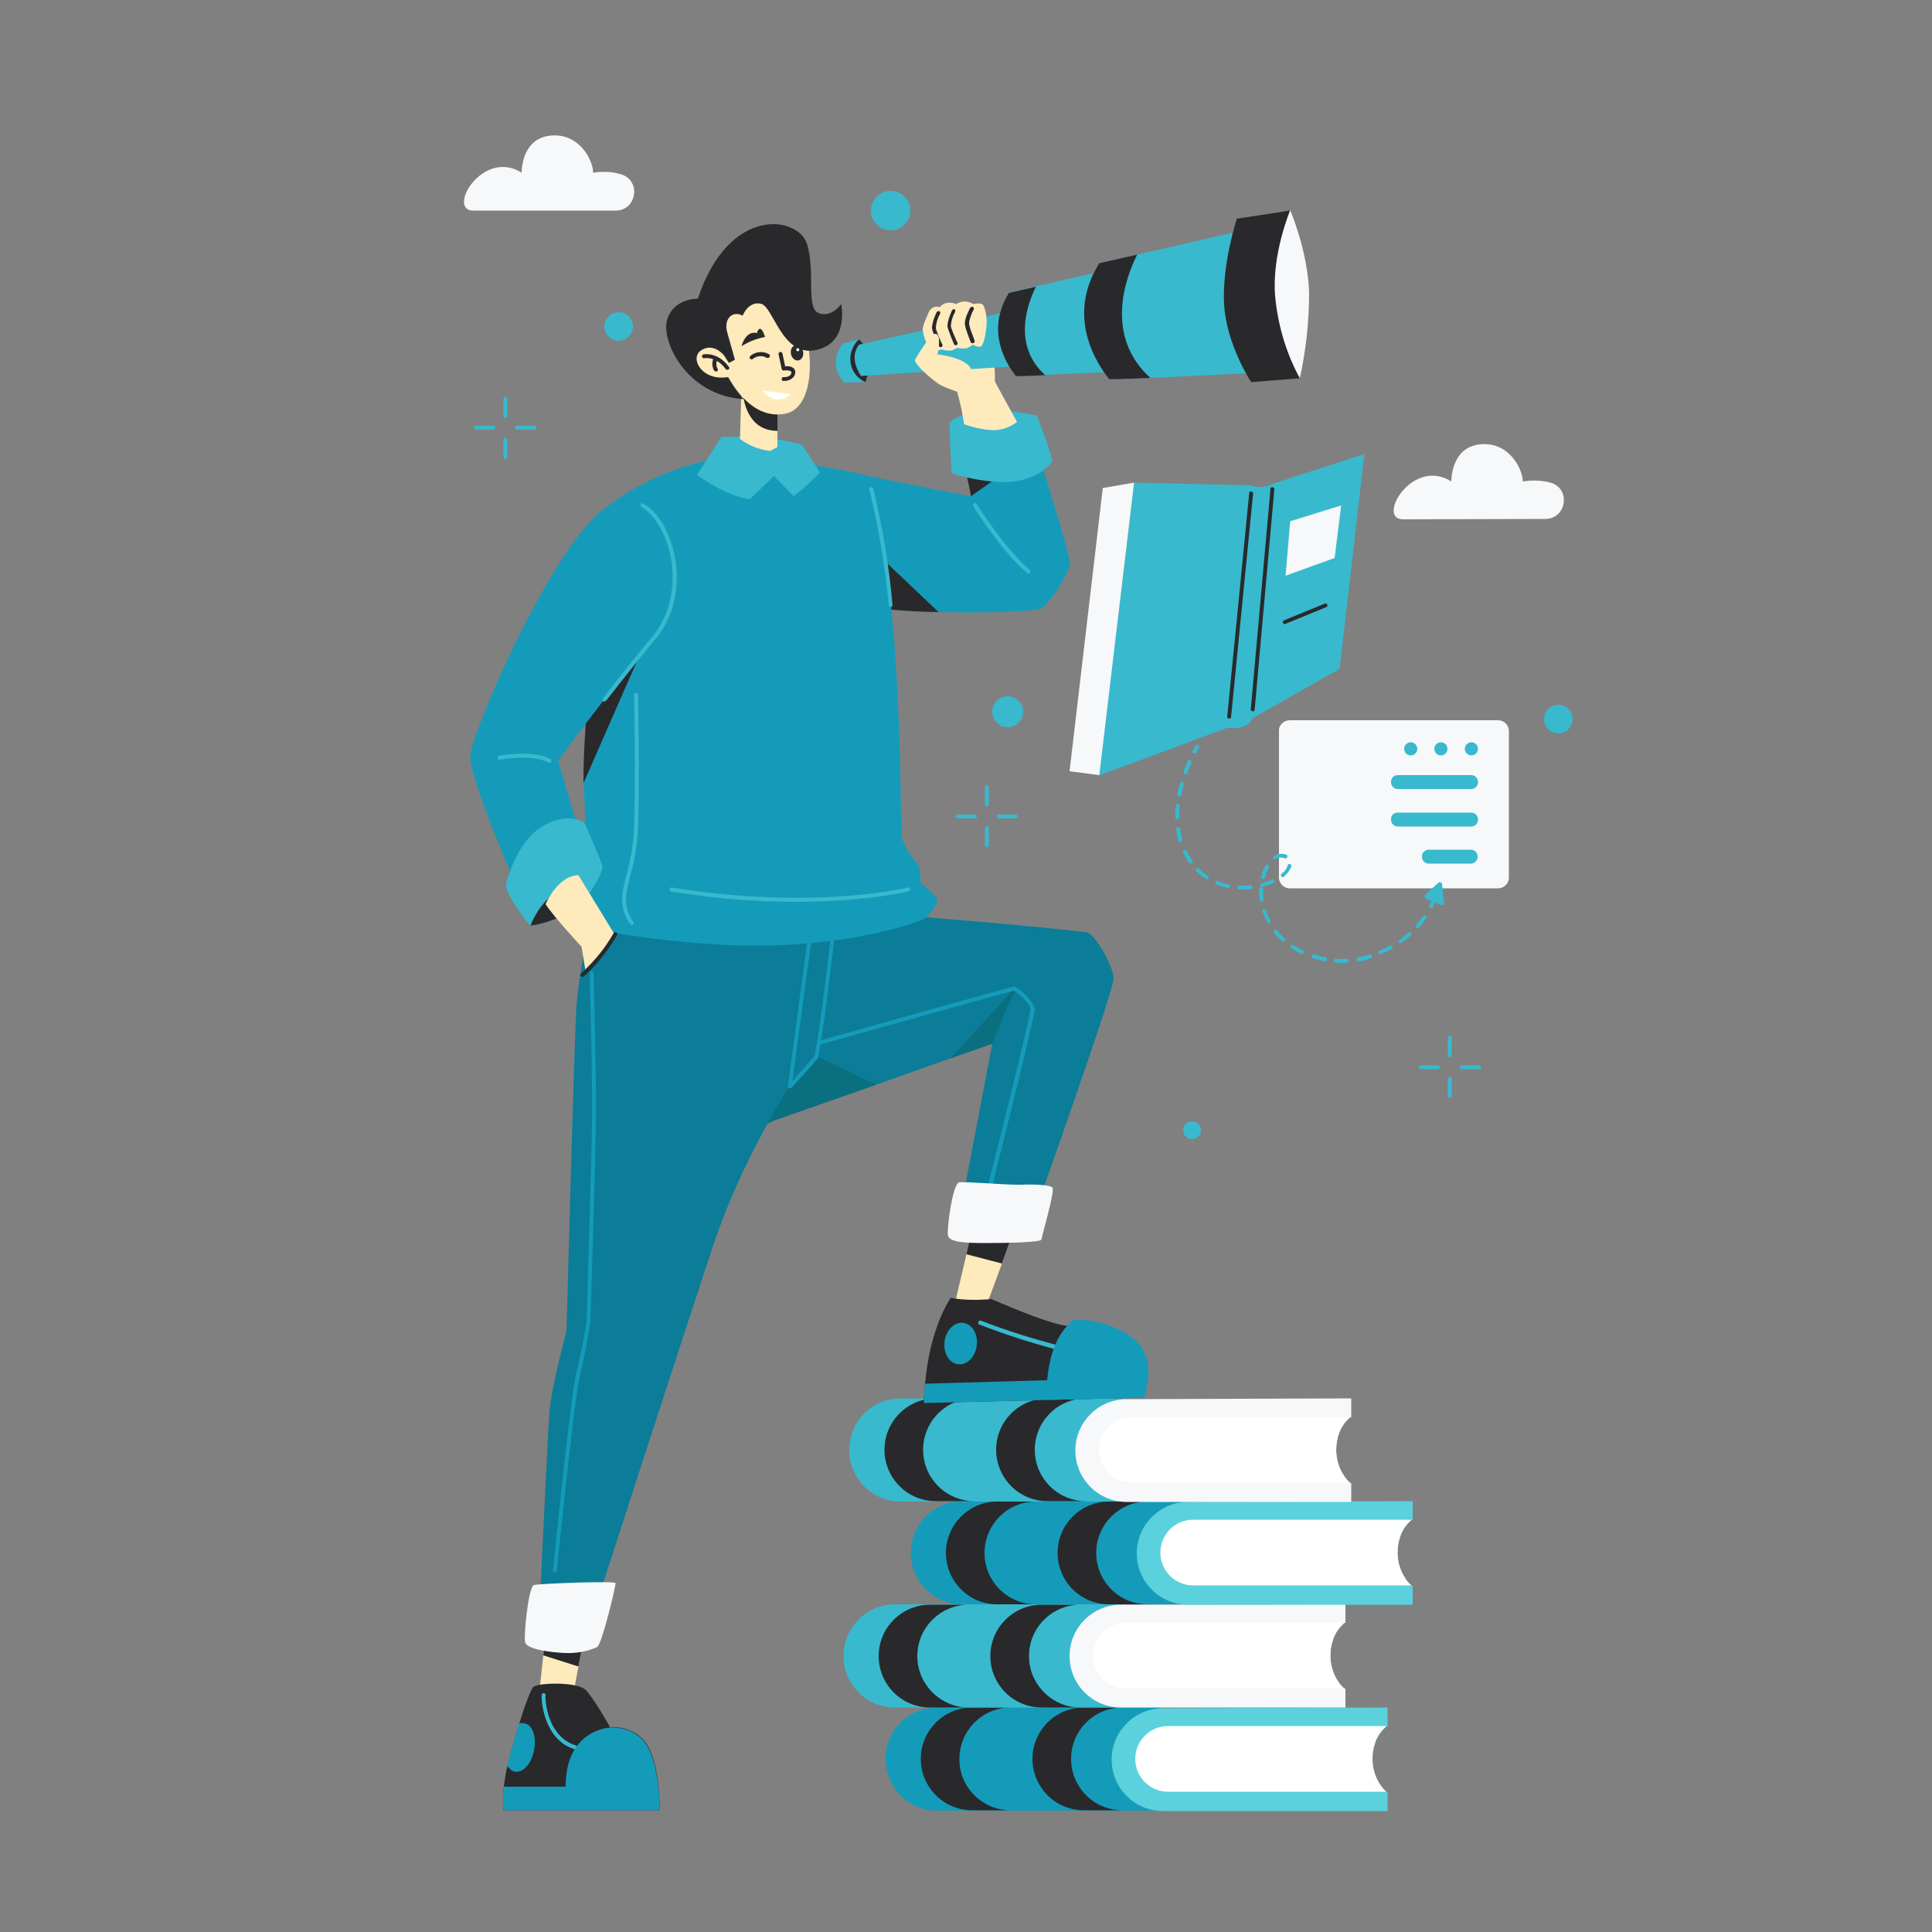 <?xml version="1.0" encoding="utf-8"?>
<!-- Generator: Adobe Illustrator 24.1.1, SVG Export Plug-In . SVG Version: 6.00 Build 0)  -->
<svg version="1.1" id="BOOK" xmlns="http://www.w3.org/2000/svg" xmlns:xlink="http://www.w3.org/1999/xlink" x="0px" y="0px"
	 viewBox="0 0 500 500" style="enable-background:new 0 0 500 500;" xml:space="preserve">
<rect x="0" y="0" width="500" height="500" fill="#808080" stroke="none"/>
<style type="text/css">
	.st0{fill:#159BBA;}
	.st1{fill:#5BD1DD;}
	.st2{fill:#FFFFFF;}
	.st3{fill:#29292C;}
	.st4{fill:#38B9CE;}
	.st5{fill:#F6F8F9;}
	.st6{fill:#FFEABB;}
	.st7{fill:#0B7D98;}
	.st8{fill:#0A6F7F;}
</style>
<path class="st0" d="M242.5,441.9h58.2l0,0v26.7l0,0h-58.2c-7.4,0-13.3-6-13.3-13.3l0,0C229.1,447.8,235.1,441.9,242.5,441.9
	L242.5,441.9z"/>
<path class="st1" d="M359.1,441.9v4.9h-0.3c-0.3,0.3-0.6,0.6-0.9,0.9c-0.9,1-1.6,2.1-2,3.4c-0.5,1.4-0.7,2.8-0.7,4.2
	c0,2.4,0.7,4.8,2.1,6.8c0.4,0.6,0.9,1.2,1.5,1.7h0.3v4.9h-58.1c-7.4,0-13.3-6-13.3-13.3c0-7.4,6-13.3,13.3-13.3L359.1,441.9
	L359.1,441.9z"/>
<path class="st2" d="M358.8,463.7h-56.5c-4.7,0-8.5-3.8-8.5-8.5s3.8-8.5,8.5-8.5h56.5c-0.3,0.3-0.6,0.6-0.9,0.9
	c-0.9,1-1.6,2.1-2,3.4c-0.5,1.4-0.7,2.8-0.7,4.2c0,2.4,0.7,4.8,2.1,6.8C357.7,462.6,358.2,463.2,358.8,463.7z"/>
<path class="st3" d="M261.6,468.5h-10c-7.4,0-13.3-6-13.3-13.3c0-7.4,6-13.3,13.3-13.3h10c-7.4,0-13.3,6-13.3,13.3
	C248.2,462.5,254.2,468.5,261.6,468.5z"/>
<path class="st3" d="M290.5,468.5h-10c-7.4,0-13.3-6-13.3-13.3c0-7.4,6-13.3,13.3-13.3h10c-7.4,0-13.3,6-13.3,13.3
	C277.2,462.5,283.1,468.5,290.5,468.5z"/>
<path class="st4" d="M231.6,415.2h58.1l0,0v26.7l0,0h-58.1c-7.4,0-13.3-6-13.3-13.3l0,0C218.3,421.2,224.3,415.2,231.6,415.2
	L231.6,415.2z"/>
<path class="st5" d="M348.2,415.2v4.8h-0.3c-0.3,0.3-0.6,0.6-0.9,0.9c-0.9,1-1.6,2.1-2,3.4c-0.5,1.4-0.7,2.8-0.7,4.2
	c0,2.4,0.7,4.8,2.1,6.8c0.4,0.6,0.9,1.2,1.5,1.7h0.3v4.9h-58.1c-7.4,0-13.3-6-13.3-13.3c0-7.4,6-13.3,13.3-13.3L348.2,415.2
	L348.2,415.2z"/>
<path class="st2" d="M347.9,437h-56.5c-4.7,0-8.5-3.8-8.5-8.5s3.8-8.5,8.5-8.5h56.5c-0.3,0.3-0.6,0.6-0.9,0.9c-0.9,1-1.6,2.1-2,3.4
	c-0.5,1.4-0.7,2.8-0.7,4.2c0,2.4,0.7,4.8,2.1,6.8C346.8,435.9,347.3,436.5,347.9,437z"/>
<path class="st3" d="M250.7,441.9h-10c-7.4,0-13.3-6-13.3-13.3c0-7.4,6-13.3,13.3-13.3h10c-7.4,0-13.3,6-13.3,13.3
	C237.4,435.9,243.4,441.9,250.7,441.9z"/>
<path class="st3" d="M279.6,441.9h-10c-7.4,0-13.3-6-13.3-13.3c0-7.4,6-13.3,13.3-13.3h10c-7.4,0-13.3,6-13.3,13.3
	C266.3,435.9,272.3,441.9,279.6,441.9z"/>
<path class="st0" d="M249,388.5h58.1l0,0v26.7l0,0H249c-7.4,0-13.3-6-13.3-13.3l0,0C235.7,394.5,241.6,388.5,249,388.5L249,388.5z"
	/>
<path class="st1" d="M365.6,388.5v4.9h-0.3c-0.3,0.3-0.6,0.6-0.9,0.9c-0.9,1-1.6,2.1-2,3.4c-0.5,1.4-0.7,2.8-0.7,4.2
	c0,2.4,0.7,4.8,2.1,6.8c0.4,0.6,0.9,1.2,1.5,1.7h0.3v4.9h-58.1c-7.4,0-13.3-6-13.3-13.3c0-7.4,6-13.3,13.3-13.3L365.6,388.5
	L365.6,388.5z"/>
<path class="st2" d="M365.3,410.3h-56.5c-4.7,0-8.5-3.8-8.5-8.5s3.8-8.5,8.5-8.5h56.5c-0.3,0.3-0.6,0.6-0.9,0.9
	c-0.9,1-1.6,2.1-2,3.4c-0.5,1.4-0.7,2.8-0.7,4.2c0,2.4,0.7,4.8,2.1,6.8C364.2,409.3,364.7,409.8,365.3,410.3z"/>
<path class="st3" d="M268.1,415.2h-10c-7.4,0-13.3-6-13.3-13.3c0-7.4,6-13.3,13.3-13.3h10c-7.4,0-13.3,6-13.3,13.3
	C254.8,409.2,260.7,415.2,268.1,415.2z"/>
<path class="st3" d="M297,415.2h-10c-7.4,0-13.3-6-13.3-13.3c0-7.4,6-13.3,13.3-13.3h10c-7.4,0-13.3,6-13.3,13.3
	C283.7,409.2,289.6,415.2,297,415.2z"/>
<path class="st4" d="M233.1,361.9h58.2l0,0v26.7l0,0h-58.2c-7.4,0-13.3-6-13.3-13.3l0,0C219.8,367.8,225.7,361.9,233.1,361.9
	L233.1,361.9z"/>
<path class="st5" d="M349.7,361.9v4.9h-0.3c-0.3,0.3-0.6,0.6-0.9,0.9c-0.9,1-1.6,2.1-2,3.4c-0.5,1.4-0.7,2.8-0.7,4.2
	c0,2.4,0.7,4.8,2.1,6.8c0.4,0.6,0.9,1.2,1.5,1.7h0.3v4.9h-58.1c-7.4,0-13.3-6-13.3-13.3c0-7.4,6-13.3,13.3-13.3L349.7,361.9
	L349.7,361.9z"/>
<path class="st2" d="M349.4,383.7h-56.5c-4.7,0-8.5-3.8-8.5-8.5s3.8-8.5,8.5-8.5h56.5c-0.3,0.3-0.6,0.6-0.9,0.9
	c-0.9,1-1.6,2.1-2,3.4c-0.5,1.4-0.7,2.8-0.7,4.2c0,2.4,0.7,4.8,2.1,6.8C348.3,382.6,348.8,383.2,349.4,383.7z"/>
<path class="st3" d="M252.2,388.5h-10c-7.4,0-13.3-6-13.3-13.3c0-7.4,6-13.3,13.3-13.3h10c-7.4,0-13.3,6-13.3,13.3
	C238.9,382.6,244.9,388.5,252.2,388.5z"/>
<path class="st3" d="M281.1,388.5h-10c-7.4,0-13.3-6-13.3-13.3c0-7.4,6-13.3,13.3-13.3h10c-7.4,0-13.3,6-13.3,13.3
	C267.8,382.6,273.8,388.5,281.1,388.5L281.1,388.5z"/>
<path class="st6" d="M264.4,312.9c0,0-2.6,7.1-5.1,14.1c-2.4,6.6-4.8,13-5,13.1c-0.4,0.1-8,0.7-8,0.7l3.8-16.1l3.1-13.4L264.4,312.9
	z"/>
<path class="st3" d="M264.4,312.9c0,0-2.6,7.1-5.1,14.1l-9.2-2.4l3.1-13.4L264.4,312.9z"/>
<path class="st3" d="M296.5,356v0.5l-0.4,5.2l-25.2,0.6l-31.8,0.8c0,0,0-2,0.3-5c0.5-5.6,2-14.8,6.6-22.2c3.5,0.6,7.1,0.6,10.6,0.3
	c0,0,14.2,6.3,19.3,6.9h0.3C278.9,343.6,297.6,347,296.5,356z"/>
<path class="st4" d="M274.1,349.4H274c-7-1.8-13.8-4-20.5-6.6c-0.3-0.1-0.4-0.4-0.3-0.7s0.4-0.4,0.7-0.3c6.7,2.6,13.5,4.7,20.4,6.5
	c0.3,0.1,0.4,0.4,0.3,0.6C274.5,349.2,274.3,349.3,274.1,349.4z"/>
<ellipse transform="matrix(0.127 -0.992 0.992 0.127 -127.973 550.15)" class="st0" cx="248.6" cy="347.8" rx="5.4" ry="4.2"/>
<path class="st0" d="M297.1,356.5c-0.2,1.8-0.5,3.5-1,5.2l-25.2,0.6c-0.1-1.7,0-3.4,0.1-5.1c0.4-4.5,1.6-10.2,5.2-14.1
	c0.5-0.6,1.1-1.1,1.7-1.6c5-0.1,9.9,1.3,14.1,3.9C296.7,348.5,297.5,352.6,297.1,356.5z"/>
<path class="st0" d="M297.1,356.5c-0.2,1.8-0.5,3.5-1,5.2l-25.2,0.6l-31.8,0.8c0,0,0-2,0.3-5l31.6-0.9l25.5-0.7L297.1,356.5z"/>
<path class="st7" d="M288.2,253.3c0,3.2-19.4,57.7-19.4,57.7l-19.7-0.5l7.7-40.4l-10.8,3.8l-19.2,6.8l-26.6,9.3
	c-1.4,0.7-2.8,1.3-4.2,1.8c-6.1,2-17.8,4.1-27.1-5.2c-13.3-13.3-0.7-51.5,23.9-51.8c19.4-0.3,86.9,5.9,88.8,6.6
	S288.2,250.1,288.2,253.3z"/>
<path class="st8" d="M263,255.9c-2.2,3.9-6.2,14.2-6.2,14.2l-10.8,3.8l16.5-18.1H263z"/>
<path class="st8" d="M226.8,280.7l-26.5,9.3c-1.4,0.7-2.8,1.3-4.2,1.8l8.4-10.7l6.9-7.7L226.8,280.7z"/>
<path class="st0" d="M256.3,306.9h-0.1c-0.3-0.1-0.4-0.3-0.4-0.6c0,0,0,0,0,0c4.4-17.3,10.9-43.6,10.9-45.1s-3.6-4.5-4.3-4.8
	c-2.1,0.5-33.7,9.3-50.4,14c-0.3,0.1-0.6-0.1-0.6-0.4c-0.1-0.3,0.1-0.6,0.4-0.6c15.1-4.2,50.1-14.1,50.7-14.1c0.9,0,5.1,3.9,5.3,5.8
	c0.1,1.8-9.8,40.9-10.9,45.4C256.8,306.7,256.6,306.9,256.3,306.9z"/>
<path class="st5" d="M248.2,306c0.9-0.3,12.7,0.7,15.6,0.6s8-0.1,8.6,0.8s-2.8,12.7-2.9,13.4s-8.6,0.9-14,0.9s-10-0.1-10.2-2.1
	S246.5,306.5,248.2,306z"/>
<polygon class="st6" points="151.4,422.4 149.7,431.3 148.3,438.8 139.4,439.7 140.6,428.4 141.2,422.9 "/>
<polygon class="st3" points="151.4,422.4 149.7,431.3 140.6,428.4 141.2,422.9 "/>
<path class="st3" d="M170.7,468.5h-40.4c-0.2-2-0.2-4.1,0.1-6.1c0.1-0.5,0.1-1,0.2-1.6c0.2-1.3,0.4-2.6,0.8-3.9
	c0.7-3.1,1.9-7.2,3-10.9c1.5-4.9,3.1-9.1,3.7-9.5c1.9-1.1,11.3-1.2,13.4,0.8s6.4,9.7,6.4,9.7s6.4-0.7,9.7,4.8
	S170.7,468.5,170.7,468.5z"/>
<path class="st4" d="M148.8,452.7h-0.1c-8.1-2.5-8.7-13-8.5-14.1c0-0.3,0.3-0.5,0.6-0.4s0.5,0.3,0.4,0.6c-0.2,0.9,0.4,10.7,7.8,12.9
	c0.3,0.1,0.4,0.4,0.3,0.7C149.2,452.5,149,452.7,148.8,452.7z"/>
<path class="st0" d="M170.7,468.5h-40.4c-0.2-2-0.2-4.1,0.1-6.1h16c-0.1-14.8,11.4-15.3,11.4-15.3s6.4-0.7,9.7,4.8
	S170.7,468.5,170.7,468.5z"/>
<path class="st0" d="M138.2,453c-0.7,3.5-2.9,5.9-5,5.5c-0.8-0.2-1.5-0.8-1.9-1.5c0.7-3.1,1.9-7.2,3-10.9c0.4-0.2,0.9-0.2,1.4-0.1
	C137.8,446.3,138.9,449.5,138.2,453z"/>
<path class="st7" d="M152.5,238.6c0,0-2.8,14.8-3.3,21.4s-2.6,84.5-2.6,84.5s-3.9,14.4-4.4,20.9s-2.5,50-2.5,50l14.9-1.1
	c0,0,22.5-69.5,29.9-91.8s19.9-41.5,19.9-41.5s4.6-30.2,5.7-42.5C212.2,214.4,160.9,197.2,152.5,238.6z"/>
<path class="st0" d="M204.4,281.6c-0.1,0-0.1,0-0.2,0c-0.2-0.1-0.3-0.3-0.3-0.5l5.7-42.5c0-0.3,0.3-0.5,0.6-0.4s0.5,0.3,0.4,0.6
	l-5.5,40.9l5.7-6.4c2.5-12.8,5.8-46,5.8-46.3c0-0.3,0.3-0.5,0.6-0.4s0.5,0.3,0.4,0.6c0,0.3-3.4,33.8-5.9,46.6c0,0.1-0.1,0.2-0.1,0.2
	l-6.9,7.7C204.7,281.5,204.5,281.6,204.4,281.6z"/>
<path class="st0" d="M143.6,406.9L143.6,406.9c-0.3,0-0.5-0.3-0.5-0.5c0,0,0,0,0,0c0.2-1.9,4.6-45.5,6-50.9s2.7-13.4,2.7-13.4
	c0-0.3,1.2-38,1.4-51s-0.6-39.1-0.6-39.3c0-0.3,0.2-0.5,0.5-0.5c0,0,0,0,0,0c0.3,0,0.5,0.2,0.5,0.5c0,0.3,0.8,26.4,0.6,39.4
	s-1.4,50.7-1.4,51c0,0.1-1.3,8.1-2.7,13.6s-6,50.3-6,50.8C144.1,406.6,143.9,406.9,143.6,406.9C143.6,406.9,143.6,406.9,143.6,406.9
	z"/>
<path class="st5" d="M138.2,410.2c-1.4,0.3-2.7,12.8-2.3,14.8s7.6,2.7,10.5,2.8c2.8,0.1,5.5-0.4,8.1-1.5c1.3-0.7,4.9-16,4.8-16.6
	S140,409.8,138.2,410.2z"/>
<path class="st0" d="M276.9,146.2c-0.4,2.1-5.1,9.9-7.3,11.2c-1.2,0.7-13.1,1.4-26.7,1c-8.9-0.1-17.8-1-26.5-2.6
	c-1.7-0.4-3.4-0.8-4.9-1.2c-18.4-5.5-15.1-36.2,14.2-31.2c1,0.2,25.7,5.1,25.7,5.1l-2.5-12.2l7.1,0.2l12.6,0.3
	C268.5,116.8,277.2,144.1,276.9,146.2z"/>
<path class="st3" d="M242.9,158.4c-8.9-0.1-17.8-1-26.5-2.6c-1.3-4.2-1.7-8.8-1-10.3c1.4-2.8,8.1-5.5,8.1-5.5L242.9,158.4z"/>
<path class="st3" d="M266.1,118l-14.8,10.4l-2.5-12.2l7.1,0.2C261.1,117.2,266.1,118,266.1,118z"/>
<path class="st4" d="M266.1,148.4c-0.1,0-0.2,0-0.3-0.1c-6.7-5.7-13.8-17.1-13.9-17.3c-0.1-0.2-0.1-0.5,0.2-0.7s0.5-0.1,0.7,0.2
	c0.1,0.1,7.1,11.4,13.7,17c0.2,0.2,0.3,0.5,0.1,0.7C266.5,148.4,266.3,148.5,266.1,148.4z"/>
<path class="st4" d="M245.8,109.5c-0.2,0.7,0.4,12.2,0.5,12.8s10.2,3.1,16.2,2.3s9.7-4.4,9.8-5.3s-3.7-11.6-4.1-11.8
	c-3.8-0.8-7.7-1.3-11.6-1.5C253.7,105.9,246.4,107.8,245.8,109.5z"/>
<path class="st6" d="M247.7,101.4c0.8,2.8,1.4,5.6,1.8,8.4c0,0,4.8,1.7,8.2,1.5c2-0.1,3.9-0.9,5.5-2.1l-5.7-10.4c0,0-0.1-10.5-1-13
	s-2.1-5.1-2.1-5.1l-13.7,2.5c0,0,0.7,7.9,0.7,10.3S247.7,101.4,247.7,101.4z"/>
<path class="st0" d="M242.6,232.9c0,1.1-2.2,4.6-4.5,5.4s-16.1,5.9-39.5,6.4s-49.7-5.1-49.7-5.1s-2.1-1.3-1.3-5.9s4.7-11.3,3.6-28
	c-0.1-0.9-0.1-1.9-0.1-3.1c-0.1-8,0.9-21.4,2.2-34.4c1.8-19,4.1-37.3,4.1-37.3c8.1-6.1,17.5-10.2,27.4-12.1
	c17.6-1.2,39.8,4.3,39.8,4.3c9.7,32.4,8,90.7,8.9,93.9s3.6,6,4.2,7.1s0.5,4.4,0.5,4.4S242.6,231.8,242.6,232.9z"/>
<path class="st4" d="M230.5,157.1c-0.3,0-0.5-0.2-0.5-0.4c-0.9-10.1-2.6-20.1-5-30c-0.1-0.3,0.1-0.6,0.4-0.6s0.6,0.1,0.6,0.4
	c2.4,9.9,4.1,20,5,30.2C231,156.9,230.8,157.1,230.5,157.1C230.6,157.1,230.6,157.1,230.5,157.1L230.5,157.1L230.5,157.1z"/>
<path class="st3" d="M169.1,162c-0.4,0.1-12.7,28.4-18.1,40.7c-0.1-8,0.9-21.4,2.2-34.3L169.1,162z"/>
<path class="st4" d="M206.1,233.4c-10.8,0-21.7-0.9-32.4-2.7c-0.3,0-0.5-0.3-0.4-0.6s0.3-0.5,0.6-0.4c36.6,5.9,60.8,0.1,61,0
	c0.3-0.1,0.6,0.1,0.6,0.4c0.1,0.3-0.1,0.6-0.4,0.6C234.9,230.7,224.1,233.4,206.1,233.4z"/>
<path class="st4" d="M163.5,239.4c-0.2,0-0.3-0.1-0.4-0.2c-3-4.5-2.2-7.9-1-12.7c1.1-3.9,1.8-8,2-12.1c0.5-13.1,0-34.4,0-34.6
	c0-0.3,0.2-0.5,0.5-0.5c0,0,0,0,0,0c0.3,0,0.5,0.2,0.5,0.5c0,0.2,0.5,21.5,0,34.6c-0.2,4.2-0.9,8.3-2,12.3c-1.2,4.7-2,7.8,0.8,11.9
	c0.2,0.2,0.1,0.5-0.1,0.7C163.7,239.4,163.6,239.4,163.5,239.4z"/>
<path class="st4" d="M196.2,113c-3.6-0.1-9.5,0.1-9.5,0.1l-6.3,9.8c0,0,6.8,5.3,13.6,6.3l6.3-6l5.1,5.2c2.4-1.8,4.7-3.9,6.8-6.1
	l-4.6-7.2C207.5,115,199.8,113.2,196.2,113z"/>
<path class="st0" d="M157,131.2c-13.6,8.9-35.1,58.4-35.3,64.5s12.4,34.7,12.4,34.7l16.6-12.5l-6.3-21c0,0,12.4-17,24.8-31.9
	S169.9,122.8,157,131.2z"/>
<path class="st4" d="M156.4,181.6c-0.3,0-0.5-0.2-0.5-0.5c0-0.1,0-0.2,0.1-0.3c4.6-6,8.9-11.4,12.9-16.1c4.3-5.2,6-12.4,4.8-20
	c-1.1-6.1-4-11.3-7.7-13.5c-0.2-0.1-0.3-0.5-0.2-0.7c0.1-0.2,0.4-0.3,0.7-0.2c4,2.3,7.1,7.8,8.2,14.2c1.4,7.8-0.5,15.4-5,20.8
	c-3.9,4.7-8.2,10.1-12.8,16C156.7,181.4,156.5,181.5,156.4,181.6z"/>
<path class="st4" d="M142.1,197.4c-0.1,0-0.2,0-0.2-0.1c-4.4-2.2-12.4-0.7-12.5-0.7c-0.3,0.1-0.5-0.1-0.6-0.4s0.1-0.5,0.4-0.6
	c0.3-0.1,8.5-1.6,13.2,0.8c0.3,0.1,0.4,0.4,0.3,0.6C142.6,197.3,142.3,197.5,142.1,197.4z"/>
<path class="st4" d="M155.9,224.3c0.1,0.8-1.3,4-3.4,6.9c-1,1.4-2.2,2.7-3.6,3.8c-4.1,3.2-11,4.7-11.6,4.5s-6-7.4-6.4-10.4
	c0,0,2-9.4,8-14.2s12.1-2.8,12.5-1.7S155.8,223.1,155.9,224.3z"/>
<path class="st3" d="M152.5,231.2c-1,1.4-2.2,2.7-3.6,3.8c-4.1,3.2-11,4.7-11.6,4.5C137.3,239.5,142.3,225.9,152.5,231.2z"/>
<path class="st6" d="M141.2,234c0,0,3.1-7.4,8.5-7.5l9.4,15.4c0,0-3.7,6.7-7.5,9.8l-1.1-6.7C150.4,244.9,143.4,237.4,141.2,234z"/>
<path class="st3" d="M150.7,252.8c-0.3,0-0.5-0.2-0.5-0.5c0-0.1,0.1-0.3,0.2-0.4c3.3-3,6.2-6.5,8.4-10.4c0.1-0.2,0.4-0.3,0.7-0.2
	c0.2,0.1,0.3,0.4,0.2,0.7c0,0,0,0,0,0c-2.3,4-5.2,7.6-8.6,10.7C150.9,252.8,150.8,252.8,150.7,252.8z"/>
<path class="st6" d="M201.2,103.2v12.5l-1.9,1c-2.8-0.3-5.5-1.4-7.8-3.1c0,0,0.4-13.2,0.4-13.4h0.1L201.2,103.2z"/>
<path class="st3" d="M201.2,103.2v8.3c-7.8,0-9-8.1-9.1-11.3L201.2,103.2z"/>
<path class="st6" d="M185.6,91c0,0,5.6,18.2,17.5,16.1s6.1-36.3-6.6-33.8S182.6,81.6,185.6,91z"/>
<path class="st3" d="M188.3,94.1l1.9-1c0,0-1-3.5-2-7.1s1.5-5.7,4-4.3c0,0,1.4-3.8,4.7-3.1s5.4,13.8,14.2,12s6.6-11.9,6.6-11.9
	s-2.6,3.7-5.9,2.3s-0.7-11-3-18S188.7,53,180.6,77.3c0,0-6.1-0.2-7.9,5.3s4.9,19.8,19.8,20.7c-2.1-2.2-3.8-4.8-5.1-7.6L188.3,94.1z"
	/>
<path class="st6" d="M187.4,92c0,0-2.7-3.5-6-1.3s1,9.3,9.2,6.3L187.4,92z"/>
<path class="st3" d="M188.2,95.7c-0.2,0-0.3-0.1-0.4-0.2c-2.5-3.4-5.5-2.8-5.5-2.8c-0.3,0.1-0.5-0.1-0.6-0.4
	c-0.1-0.3,0.1-0.5,0.4-0.6c0.1,0,3.6-0.7,6.5,3.2c0.2,0.2,0.2,0.5,0,0.7C188.5,95.6,188.4,95.7,188.2,95.7z"/>
<path class="st3" d="M185.2,96.1c-0.2,0-0.3-0.1-0.4-0.2c-0.6-1.1-0.6-2.4,0-3.4c0.1-0.2,0.4-0.3,0.7-0.2c0.2,0.1,0.3,0.4,0.2,0.7
	l0,0c-0.4,0.7-0.4,1.7,0,2.4c0.2,0.2,0.1,0.5-0.1,0.7C185.5,96.1,185.4,96.1,185.2,96.1z"/>
<path class="st3" d="M191.9,89.6c0,0,1-4.2,4.1-3.4c-0.1-0.5,0.2-0.9,0.6-1.1c0.7-0.2,1.4,2.1,1.4,2.1
	C195.9,87.6,193.8,88.4,191.9,89.6z"/>
<path class="st3" d="M208.2,87.7c0,0-1.1-3.7-3.1-2.2c-0.1-0.3-0.4-0.6-0.7-0.7c-0.9,0.1-0.5,2.3-0.5,2.3
	C205.4,86.8,206.9,87,208.2,87.7z"/>
<ellipse transform="matrix(0.981 -0.196 0.196 0.981 -13.888 42.251)" class="st3" cx="206.2" cy="91.2" rx="1.6" ry="2"/>
<ellipse transform="matrix(0.981 -0.196 0.196 0.981 -13.735 42.278)" class="st2" cx="206.4" cy="90.4" rx="0.4" ry="0.4"/>
<path class="st3" d="M202.9,98.6h-0.1c-0.3,0-0.5-0.2-0.5-0.5c0,0,0,0,0,0c0-0.3,0.2-0.5,0.5-0.5c0.1,0,1.8,0.1,2-1.1
	c0.1-0.1,0-0.3-0.1-0.4c-0.6-0.3-1.2-0.3-1.8-0.2c-0.3,0-0.5-0.1-0.6-0.4l-0.8-3.8c-0.1-0.3,0.1-0.5,0.4-0.6
	c0.3-0.1,0.5,0.1,0.6,0.4l0.7,3.3c0.8-0.1,1.5,0,2.2,0.5c0.3,0.3,0.5,0.8,0.4,1.3C205.5,98.2,203.8,98.6,202.9,98.6z"/>
<path class="st3" d="M194.5,93c-0.3,0-0.5-0.2-0.5-0.5c0-0.1,0.1-0.3,0.2-0.4c1.3-1.1,3.2-1.3,4.7-0.5c0.3,0.1,0.4,0.4,0.3,0.7
	c-0.1,0.3-0.4,0.4-0.7,0.3c0,0,0,0-0.1,0c-1.1-0.7-2.6-0.5-3.6,0.3C194.8,93,194.6,93,194.5,93z"/>
<path class="st2" d="M204.7,102c0,0-3.5,3.7-7.4-0.9L204.7,102z"/>
<path class="st4" d="M224,98.9l-5.5,0.1c0,0-4.7-4.3-0.4-10.1l4.3-1.1l0,0c1.4,1.3,2.3,3,2.5,4.8C225,94.8,224.7,96.9,224,98.9z"/>
<path class="st3" d="M224,98.9c-2.6-1.1-4.2-3.8-3.9-6.7c0.2-1.7,1-3.3,2.2-4.4l0,0c1.4,1.3,2.3,3,2.5,4.8
	C225,94.8,224.7,96.9,224,98.9z"/>
<path class="st4" d="M222.3,89.2l44.1-9.8l1,15.1l-44.6,2.8C222.8,97.1,219.5,92.9,222.3,89.2z"/>
<path class="st4" d="M288.7,96.2c0,0-10.6,0.5-18.2,0.8c-4.3,0.2-7.6,0.3-7.6,0.2s-9-10-1.8-21.5l7-1.6l18.3-4.2L288.7,96.2z"/>
<path class="st3" d="M270.5,97.1c-4.3,0.2-7.6,0.3-7.6,0.2s-9-10-1.8-21.5l7-1.6C265.7,79,262.1,89.5,270.5,97.1z"/>
<path class="st4" d="M323.2,96.6c0,0-14.8,0.7-25.5,1.2c-6,0.3-10.7,0.4-10.7,0.3c0-0.3-12.6-14-2.5-30l9.8-2.2l25.6-5.9L323.2,96.6
	z"/>
<path class="st3" d="M297.7,97.8c-6,0.3-10.7,0.4-10.7,0.3c0-0.3-12.6-14-2.5-30l9.8-2.2C291,72.4,286,87.2,297.7,97.8z"/>
<path class="st3" d="M336.4,97.9l-12.6,1c0,0-6.4-9.7-7-20.1s3.3-22.2,3.3-22.2l13.7-2.1c2.3,6.9,3.6,14,4,21.2
	C338,83.1,337.5,90.5,336.4,97.9z"/>
<path class="st5" d="M336.4,97.9c-3.6-6.6-5.7-13.8-6.4-21.3c-0.9-10.8,3.9-22.2,3.9-22.2s4.5,10.4,4.9,21.2
	C338.8,83.1,338,90.6,336.4,97.9z"/>
<path class="st6" d="M240.5,80.5c0,0-1.7,3.6-1.7,4.6s0.8,4.3,2.1,5.2c0.8,0.5,1.9,0.6,2.7,0.1c0.9,0.3,1.8,0.4,2.7,0.3
	c0.5-0.2,1-0.4,1.5-0.7c0.8,0.2,1.6,0.3,2.4,0.1c0.6-0.2,1.1-0.5,1.6-0.9c0.6,0.4,1.3,0.6,2,0.5c0.8-0.3,1.3-3.4,1.5-5.3
	s-0.3-4.8-0.9-5.5s-2.5-0.2-2.5-0.2c-1.4-0.9-3.1-0.9-4.4,0c0,0-2.7-1.2-4.3,0.8C242.2,79.1,241.1,79.5,240.5,80.5z"/>
<path class="st3" d="M242.4,80.8c0,0-0.3,0.6-0.6,1.4c-0.3,0.8-0.5,1.6-0.6,2.4c0,0.5,0.1,1,0.3,1.4c0.4,1.2,0.9,2.4,1.5,3.6
	c0.1,0.2,0.4,0.3,0.7,0.2c0.2-0.1,0.3-0.4,0.2-0.6l-0.3-0.6c-0.2-0.5-0.6-1.3-0.9-2.1c-0.1-0.4-0.3-0.8-0.4-1.1
	c-0.1-0.3-0.1-0.5-0.1-0.8c0.1-0.7,0.2-1.4,0.5-2.1c0.1-0.4,0.3-0.7,0.4-0.9l0.2-0.4c0.1-0.3,0-0.5-0.2-0.7
	C242.8,80.5,242.5,80.6,242.4,80.8L242.4,80.8L242.4,80.8L242.4,80.8z"/>
<path class="st3" d="M246.4,80.3c0,0-0.3,0.6-0.6,1.4c-0.3,0.8-0.5,1.6-0.6,2.4c0,0.5,0.1,1,0.3,1.4c0.4,1.2,0.9,2.4,1.4,3.6
	c0.1,0.2,0.4,0.3,0.7,0.2c0.2-0.1,0.3-0.4,0.2-0.6l-0.3-0.6c-0.2-0.5-0.6-1.3-0.9-2.1c-0.1-0.4-0.3-0.8-0.4-1.1
	c-0.1-0.3-0.1-0.5-0.1-0.8c0.1-0.7,0.2-1.4,0.5-2.1c0.1-0.4,0.3-0.7,0.4-0.9l0.2-0.4c0.1-0.3,0-0.5-0.2-0.7
	C246.8,80,246.5,80.1,246.4,80.3L246.4,80.3L246.4,80.3z"/>
<path class="st3" d="M251,79.8c0,0-0.3,0.6-0.6,1.3c-0.4,0.8-0.6,1.6-0.7,2.4c0,0.5,0.1,0.9,0.2,1.4c0.4,1.2,0.8,2.4,1.3,3.6
	c0.1,0.3,0.4,0.4,0.7,0.3c0.3-0.1,0.4-0.4,0.3-0.7l-0.2-0.6c-0.2-0.5-0.5-1.3-0.8-2.1c-0.1-0.4-0.2-0.8-0.3-1.1
	c-0.1-0.3-0.1-0.5-0.1-0.8c0.1-0.7,0.3-1.4,0.6-2.1c0.1-0.4,0.3-0.7,0.4-0.9l0.2-0.4c0.1-0.2,0-0.5-0.2-0.7
	C251.4,79.4,251.1,79.5,251,79.8L251,79.8L251,79.8L251,79.8z"/>
<path class="st6" d="M241.3,86.6c-1.7,2-3.2,4.2-4.5,6.5c-0.4,1,4.9,5.7,6.7,6.6c1.4,0.7,2.8,1.2,4.3,1.7c0,0,3.6-1.7,3.6-5.2
	s-8.8-4.5-8.8-4.5S244.2,85.2,241.3,86.6z"/>
<path class="st5" d="M122.5,54.5c-7,0,2.4-16.2,12.5-9.8c0,0-0.2-8.8,7.4-9.6s11.1,6.5,11.1,9.6c2.5-0.4,5.1-0.3,7.5,0.5
	c5,1.8,3.7,9.3-1.7,9.3L122.5,54.5L122.5,54.5z"/>
<path class="st5" d="M363.1,134.4c-7,0,2.4-16.2,12.5-9.8c0,0-0.2-8.8,7.4-9.6s11.1,6.5,11.1,9.6c2.5-0.4,5.1-0.3,7.5,0.4
	c5,1.8,3.7,9.3-1.7,9.3L363.1,134.4L363.1,134.4z"/>
<circle class="st4" cx="260.8" cy="184.2" r="4"/>
<circle class="st4" cx="308.5" cy="292.5" r="2.3"/>
<circle class="st4" cx="403.3" cy="186.1" r="3.7"/>
<circle class="st4" cx="160.1" cy="84.5" r="3.7"/>
<circle class="st4" cx="230.5" cy="54.5" r="5.1"/>
<path class="st4" d="M375.2,273.6c-0.3,0-0.5-0.2-0.5-0.5v-4.5c0-0.3,0.2-0.5,0.5-0.5s0.5,0.2,0.5,0.5v4.5
	C375.7,273.4,375.5,273.6,375.2,273.6z"/>
<path class="st4" d="M382.8,276.7h-4.5c-0.3,0-0.5-0.2-0.5-0.5s0.2-0.5,0.5-0.5h4.5c0.3,0,0.5,0.2,0.5,0.5S383,276.7,382.8,276.7z"
	/>
<path class="st4" d="M375.2,284.2c-0.3,0-0.5-0.2-0.5-0.5v-4.5c0-0.3,0.2-0.5,0.5-0.5s0.5,0.2,0.5,0.5v4.5
	C375.7,284,375.5,284.2,375.2,284.2z"/>
<path class="st4" d="M372.2,276.7h-4.5c-0.3,0-0.5-0.2-0.5-0.5s0.2-0.5,0.5-0.5h4.5c0.3,0,0.5,0.2,0.5,0.5
	C372.7,276.5,372.5,276.7,372.2,276.7z"/>
<path class="st4" d="M255.4,208.7c-0.3,0-0.5-0.2-0.5-0.5v-4.5c0-0.3,0.2-0.5,0.5-0.5s0.5,0.2,0.5,0.5v4.5
	C255.9,208.5,255.7,208.7,255.4,208.7z"/>
<path class="st4" d="M262.9,211.8h-4.5c-0.3,0-0.5-0.2-0.5-0.5s0.2-0.5,0.5-0.5h4.5c0.3,0,0.5,0.2,0.5,0.5S263.2,211.8,262.9,211.8z
	"/>
<path class="st4" d="M255.4,219.3c-0.3,0-0.5-0.2-0.5-0.5v-4.5c0-0.3,0.2-0.5,0.5-0.5s0.5,0.2,0.5,0.5v4.5
	C255.9,219.1,255.7,219.3,255.4,219.3z"/>
<path class="st4" d="M252.3,211.8h-4.5c-0.3,0-0.5-0.2-0.5-0.5s0.2-0.5,0.5-0.5h4.5c0.3,0,0.5,0.2,0.5,0.5S252.6,211.8,252.3,211.8z
	"/>
<path class="st4" d="M130.8,108.2c-0.3,0-0.5-0.2-0.5-0.5v-4.5c0-0.3,0.2-0.5,0.5-0.5s0.5,0.2,0.5,0.5v4.5
	C131.3,107.9,131,108.2,130.8,108.2z"/>
<path class="st4" d="M138.3,111.2h-4.5c-0.3,0-0.5-0.2-0.5-0.5s0.2-0.5,0.5-0.5h4.5c0.3,0,0.5,0.2,0.5,0.5S138.6,111.2,138.3,111.2z
	"/>
<path class="st4" d="M130.8,118.8c-0.3,0-0.5-0.2-0.5-0.5v-4.5c0-0.3,0.2-0.5,0.5-0.5s0.5,0.2,0.5,0.5v4.5
	C131.3,118.5,131,118.8,130.8,118.8z"/>
<path class="st4" d="M127.7,111.2h-4.5c-0.3,0-0.5-0.2-0.5-0.5s0.2-0.5,0.5-0.5h4.5c0.3,0,0.5,0.2,0.5,0.5S128,111.2,127.7,111.2z"
	/>
<path class="st4" d="M293.5,124.9l30.2,0.7c1.9,0.7,4,0.5,5.7-0.4l23.7-7.7l-6.4,55.6l-22.6,12.8c0,0-0.9,3.2-6.3,2.4l-33.4,12.4
	L293.5,124.9z"/>
<polygon class="st5" points="285.4,126.3 293.5,124.9 284.5,200.6 276.8,199.6 "/>
<path class="st3" d="M324.2,184.1L324.2,184.1c-0.3,0-0.5-0.3-0.5-0.5l5.1-57.1c0-0.3,0.3-0.5,0.5-0.4c0.3,0,0.5,0.3,0.5,0.5
	l-5.1,57.1C324.7,183.9,324.5,184.1,324.2,184.1z"/>
<path class="st3" d="M318.1,186L318.1,186c-0.3,0-0.5-0.3-0.5-0.5c0,0,0,0,0,0l5.7-57.9c0-0.3,0.3-0.5,0.5-0.4
	c0.3,0,0.5,0.3,0.5,0.5c0,0,0,0,0,0l-5.7,57.9C318.6,185.8,318.3,186,318.1,186C318.1,186,318.1,186,318.1,186z"/>
<polygon class="st5" points="333.9,134.9 332.7,149 345.4,144.4 347.1,130.8 "/>
<path class="st3" d="M332.6,161.5c-0.3,0.1-0.5-0.1-0.6-0.4s0.1-0.5,0.4-0.6l0,0l10.5-4.3c0.3-0.1,0.5,0.1,0.6,0.3
	c0.1,0.2,0,0.5-0.2,0.6l-10.5,4.3C332.7,161.4,332.7,161.5,332.6,161.5z"/>
<path class="st5" d="M333.8,186.4h53.9c1.6,0,2.8,1.3,2.8,2.8v37.9c0,1.6-1.3,2.8-2.8,2.8h-53.9c-1.6,0-2.8-1.3-2.8-2.8v-37.9
	C330.9,187.7,332.2,186.4,333.8,186.4z"/>
<path class="st4" d="M361.7,200.6h19.1c0.9,0,1.7,0.8,1.7,1.7v0.2c0,0.9-0.8,1.7-1.7,1.7h-19.1c-0.9,0-1.7-0.8-1.7-1.7v-0.2
	C360,201.4,360.7,200.6,361.7,200.6z"/>
<path class="st4" d="M361.7,210.3h19.1c0.9,0,1.7,0.8,1.7,1.7v0.2c0,0.9-0.8,1.7-1.7,1.7h-19.1c-0.9,0-1.7-0.8-1.7-1.7v-0.2
	C360,211,360.7,210.3,361.7,210.3z"/>
<path class="st4" d="M369.7,219.9h11c0.9,0,1.7,0.8,1.7,1.7v0.2c0,0.9-0.8,1.7-1.7,1.7h-11c-0.9,0-1.7-0.8-1.7-1.7v-0.2
	C368,220.7,368.8,219.9,369.7,219.9z"/>
<circle class="st4" cx="365.1" cy="193.8" r="1.7"/>
<circle class="st4" cx="372.9" cy="193.8" r="1.7"/>
<circle class="st4" cx="380.8" cy="193.8" r="1.7"/>
<path class="st4" d="M309.1,195c-0.3,0-0.5-0.2-0.5-0.5c0-0.1,0-0.2,0.1-0.2c0.4-0.9,0.7-1.3,0.7-1.3c0.1-0.2,0.5-0.3,0.7-0.2
	c0.2,0.1,0.3,0.4,0.2,0.7c0,0-0.3,0.5-0.7,1.3C309.5,194.9,309.3,195,309.1,195z"/>
<path class="st4" d="M347.3,249.2c-0.5,0-1.1,0-1.6-0.1c-0.3,0-0.5-0.3-0.5-0.5c0-0.3,0.3-0.5,0.5-0.5c1,0.1,1.9,0.1,2.9,0
	c0.3,0,0.5,0.2,0.5,0.5s-0.2,0.5-0.5,0.5l0,0C348.2,249.2,347.8,249.2,347.3,249.2z M351.6,248.8c-0.3,0-0.5-0.2-0.6-0.4
	c0-0.3,0.2-0.5,0.5-0.6l0,0c0.6-0.1,1.1-0.3,1.7-0.4l1.2-0.4c0.3-0.1,0.6,0.1,0.7,0.3s-0.1,0.6-0.3,0.7l0,0l-1.2,0.4
	c-0.6,0.2-1.2,0.3-1.8,0.4L351.6,248.8L351.6,248.8z M342.8,248.8h-0.1c-1-0.2-2-0.5-2.9-0.8c-0.3-0.1-0.4-0.4-0.3-0.7
	s0.4-0.4,0.7-0.3c0.9,0.3,1.9,0.6,2.8,0.7c0.3,0,0.5,0.3,0.5,0.6C343.3,248.6,343,248.8,342.8,248.8L342.8,248.8L342.8,248.8z
	 M357.3,247c-0.3,0.1-0.5-0.1-0.6-0.4s0.1-0.5,0.4-0.6l0,0c0.9-0.4,1.8-0.8,2.6-1.3c0.2-0.1,0.5,0,0.7,0.2c0.1,0.2,0,0.5-0.2,0.7
	c-0.9,0.5-1.8,0.9-2.7,1.3C357.4,247,357.4,247,357.3,247z M337.1,246.9c-0.1,0-0.1,0-0.2,0c-0.9-0.4-1.8-0.9-2.7-1.5
	c-0.2-0.2-0.3-0.5-0.1-0.7c0.1-0.2,0.4-0.3,0.7-0.1c0.8,0.5,1.7,1,2.5,1.4c0.2,0.2,0.2,0.5,0,0.7
	C337.3,246.8,337.2,246.9,337.1,246.9L337.1,246.9z M362.5,244.1c-0.3,0-0.5-0.2-0.5-0.5c0-0.2,0.1-0.3,0.2-0.4
	c0.8-0.6,1.6-1.2,2.3-1.8c0.2-0.2,0.5-0.2,0.7,0c0.2,0.2,0.2,0.5,0,0.7c-0.8,0.7-1.6,1.3-2.4,1.8
	C362.7,244.1,362.6,244.1,362.5,244.1L362.5,244.1z M332.1,243.7c-0.1,0-0.2,0-0.3-0.1c-0.8-0.7-1.5-1.4-2.1-2.2
	c-0.2-0.2-0.1-0.5,0.1-0.7c0.2-0.2,0.5-0.1,0.7,0.1l0,0c0.6,0.7,1.3,1.4,2,2.1c0.2,0.2,0.2,0.5-0.1,0.7
	C332.3,243.6,332.2,243.6,332.1,243.7L332.1,243.7z M366.9,240.2c-0.3,0-0.5-0.2-0.5-0.5c0-0.1,0-0.2,0.1-0.3
	c0.6-0.7,1.2-1.5,1.8-2.3c0.2-0.2,0.5-0.3,0.7-0.1c0.2,0.2,0.3,0.5,0.1,0.7c-0.6,0.8-1.2,1.6-1.9,2.4
	C367.2,240.1,367.1,240.1,366.9,240.2L366.9,240.2z M328.4,239c-0.2,0-0.3-0.1-0.4-0.3c-0.5-0.9-0.9-1.8-1.3-2.8
	c-0.1-0.3,0.1-0.5,0.3-0.6c0.3-0.1,0.5,0.1,0.6,0.3c0.3,0.9,0.7,1.8,1.2,2.6c0.1,0.2,0,0.5-0.2,0.7C328.5,239,328.4,239,328.4,239z
	 M326.5,233.4c-0.2,0-0.4-0.2-0.5-0.4c-0.1-0.6-0.1-1.2-0.1-1.8v-0.1c0-0.4,0-0.8,0-1.2c0.2,0,0.4-0.2,0.4-0.4
	c0-0.1-0.1-0.2-0.2-0.3c-0.1-0.3,0.1-0.5,0.4-0.6c0,0,0,0,0,0c0.9-0.3,1.8-0.6,2.7-1c0.3-0.1,0.5,0,0.6,0.3c0.1,0.2,0,0.5-0.2,0.6
	c-0.9,0.4-1.9,0.7-2.9,1l0,0c0.1,0.1,0.2,0.3,0.2,0.4c0,0.4,0,0.7,0,1.1l-0.5,0.1h0.5c0,0.6,0,1.1,0.1,1.6
	C327,233.1,326.8,233.3,326.5,233.4L326.5,233.4L326.5,233.4z M321.6,230.2h-0.9c-0.3,0-0.5-0.2-0.5-0.5c0,0,0,0,0,0
	c0-0.3,0.2-0.5,0.5-0.5c0,0,0,0,0,0h0.8c0.7,0,1.4,0,2.1-0.1c0.3,0,0.5,0.2,0.6,0.4s-0.2,0.5-0.4,0.6l0,0
	C323,230.2,322.3,230.2,321.6,230.2L321.6,230.2z M317.8,229.8h-0.1c-1-0.2-2-0.5-2.9-0.9c-0.3-0.1-0.4-0.4-0.3-0.6
	c0.1-0.3,0.4-0.4,0.6-0.3c0,0,0.1,0,0.1,0c0.9,0.4,1.8,0.7,2.8,0.9c0.3,0,0.5,0.3,0.4,0.6C318.3,229.7,318.1,229.9,317.8,229.8
	L317.8,229.8L317.8,229.8z M312.3,227.5c-0.1,0-0.2,0-0.3-0.1c-0.9-0.6-1.7-1.2-2.4-1.9c-0.2-0.2-0.2-0.5,0-0.7
	c0.2-0.2,0.5-0.2,0.7,0c0.7,0.7,1.4,1.3,2.2,1.8c0.3,0.1,0.4,0.4,0.3,0.6C312.8,227.5,312.6,227.6,312.3,227.5L312.3,227.5z
	 M326.9,227.5h-0.1c-0.3-0.1-0.4-0.3-0.4-0.6c0.2-1,0.6-2,1.1-2.9c0.1-0.2,0.4-0.3,0.7-0.2c0.2,0.1,0.3,0.4,0.2,0.7l0,0
	c-0.5,0.8-0.8,1.7-1,2.7C327.3,227.3,327.1,227.5,326.9,227.5L326.9,227.5z M332,227c-0.3,0-0.5-0.2-0.5-0.5c0-0.2,0.1-0.3,0.2-0.4
	c0.6-0.4,1.1-1,1.4-1.7c0-0.1,0.1-0.3,0.1-0.4c0.1-0.3,0.3-0.4,0.6-0.4s0.4,0.3,0.4,0.6c0,0.2-0.1,0.3-0.2,0.5
	c-0.4,0.8-1,1.6-1.7,2.1C332.3,227,332.1,227.1,332,227L332,227z M308.1,223.4c-0.2,0-0.3-0.1-0.4-0.2c-0.6-0.8-1.1-1.7-1.5-2.6
	c-0.1-0.3,0-0.5,0.3-0.6c0.2-0.1,0.5,0,0.6,0.2c0.4,0.9,0.9,1.7,1.5,2.5c0.2,0.2,0.1,0.5-0.1,0.7
	C308.4,223.4,308.2,223.4,308.1,223.4L308.1,223.4z M329.9,222.5c-0.3,0-0.5-0.2-0.5-0.5c0-0.2,0.1-0.3,0.2-0.4
	c1-0.7,2.2-0.8,3.3-0.4c0.3,0.1,0.4,0.4,0.2,0.7s-0.4,0.4-0.7,0.2c-0.8-0.3-1.7-0.2-2.4,0.3C330,222.5,329.9,222.5,329.9,222.5
	L329.9,222.5z M305.5,218c-0.2,0-0.4-0.1-0.5-0.4c-0.3-1-0.5-2-0.6-3c0-0.3,0.2-0.5,0.4-0.6c0.3,0,0.5,0.2,0.6,0.4
	c0.1,1,0.3,1.9,0.6,2.8c0.1,0.3-0.1,0.5-0.3,0.6L305.5,218z M304.7,212.1c-0.3,0-0.5-0.2-0.5-0.5v-0.4c0-0.9,0-1.8,0.1-2.7
	c0-0.3,0.3-0.5,0.5-0.4c0.3,0,0.5,0.3,0.5,0.5c-0.1,0.9-0.1,1.7-0.1,2.6v0.4C305.2,211.9,305,212.1,304.7,212.1
	C304.7,212.1,304.7,212.1,304.7,212.1L304.7,212.1L304.7,212.1z M305.2,206.2L305.2,206.2c-0.4-0.1-0.5-0.3-0.5-0.6
	c0.2-1,0.4-1.9,0.7-2.9c0.1-0.3,0.4-0.4,0.6-0.4c0.3,0.1,0.4,0.4,0.4,0.6c-0.3,1-0.5,1.9-0.7,2.9
	C305.7,206.1,305.5,206.2,305.2,206.2L305.2,206.2z M306.8,200.4c-0.3,0-0.5-0.2-0.5-0.5c0-0.1,0-0.1,0-0.2c0.3-0.9,0.7-1.9,1.1-2.8
	c0.1-0.2,0.4-0.4,0.7-0.2c0.2,0.1,0.3,0.4,0.3,0.6c-0.4,0.9-0.8,1.8-1.1,2.8C307.2,200.3,307,200.5,306.8,200.4L306.8,200.4z"/>
<path class="st4" d="M370.3,235.1c-0.3,0-0.5-0.2-0.5-0.5c0-0.1,0-0.2,0.1-0.2c0.3-0.5,0.5-1,0.6-1.3c0.1-0.3,0.4-0.4,0.6-0.3
	s0.4,0.4,0.3,0.6c0,0,0,0,0,0.1c-0.2,0.4-0.4,0.8-0.6,1.4C370.7,235,370.5,235.1,370.3,235.1z"/>
<path class="st4" d="M369,232.6l4,1.6c0.3,0.1,0.6,0,0.7-0.3c0-0.1,0-0.2,0-0.3l-0.5-4.8c0-0.3-0.3-0.5-0.6-0.5
	c-0.1,0-0.2,0.1-0.3,0.1l-3.5,3.2c-0.2,0.2-0.2,0.6,0,0.8C368.9,232.5,368.9,232.5,369,232.6z"/>
</svg>
